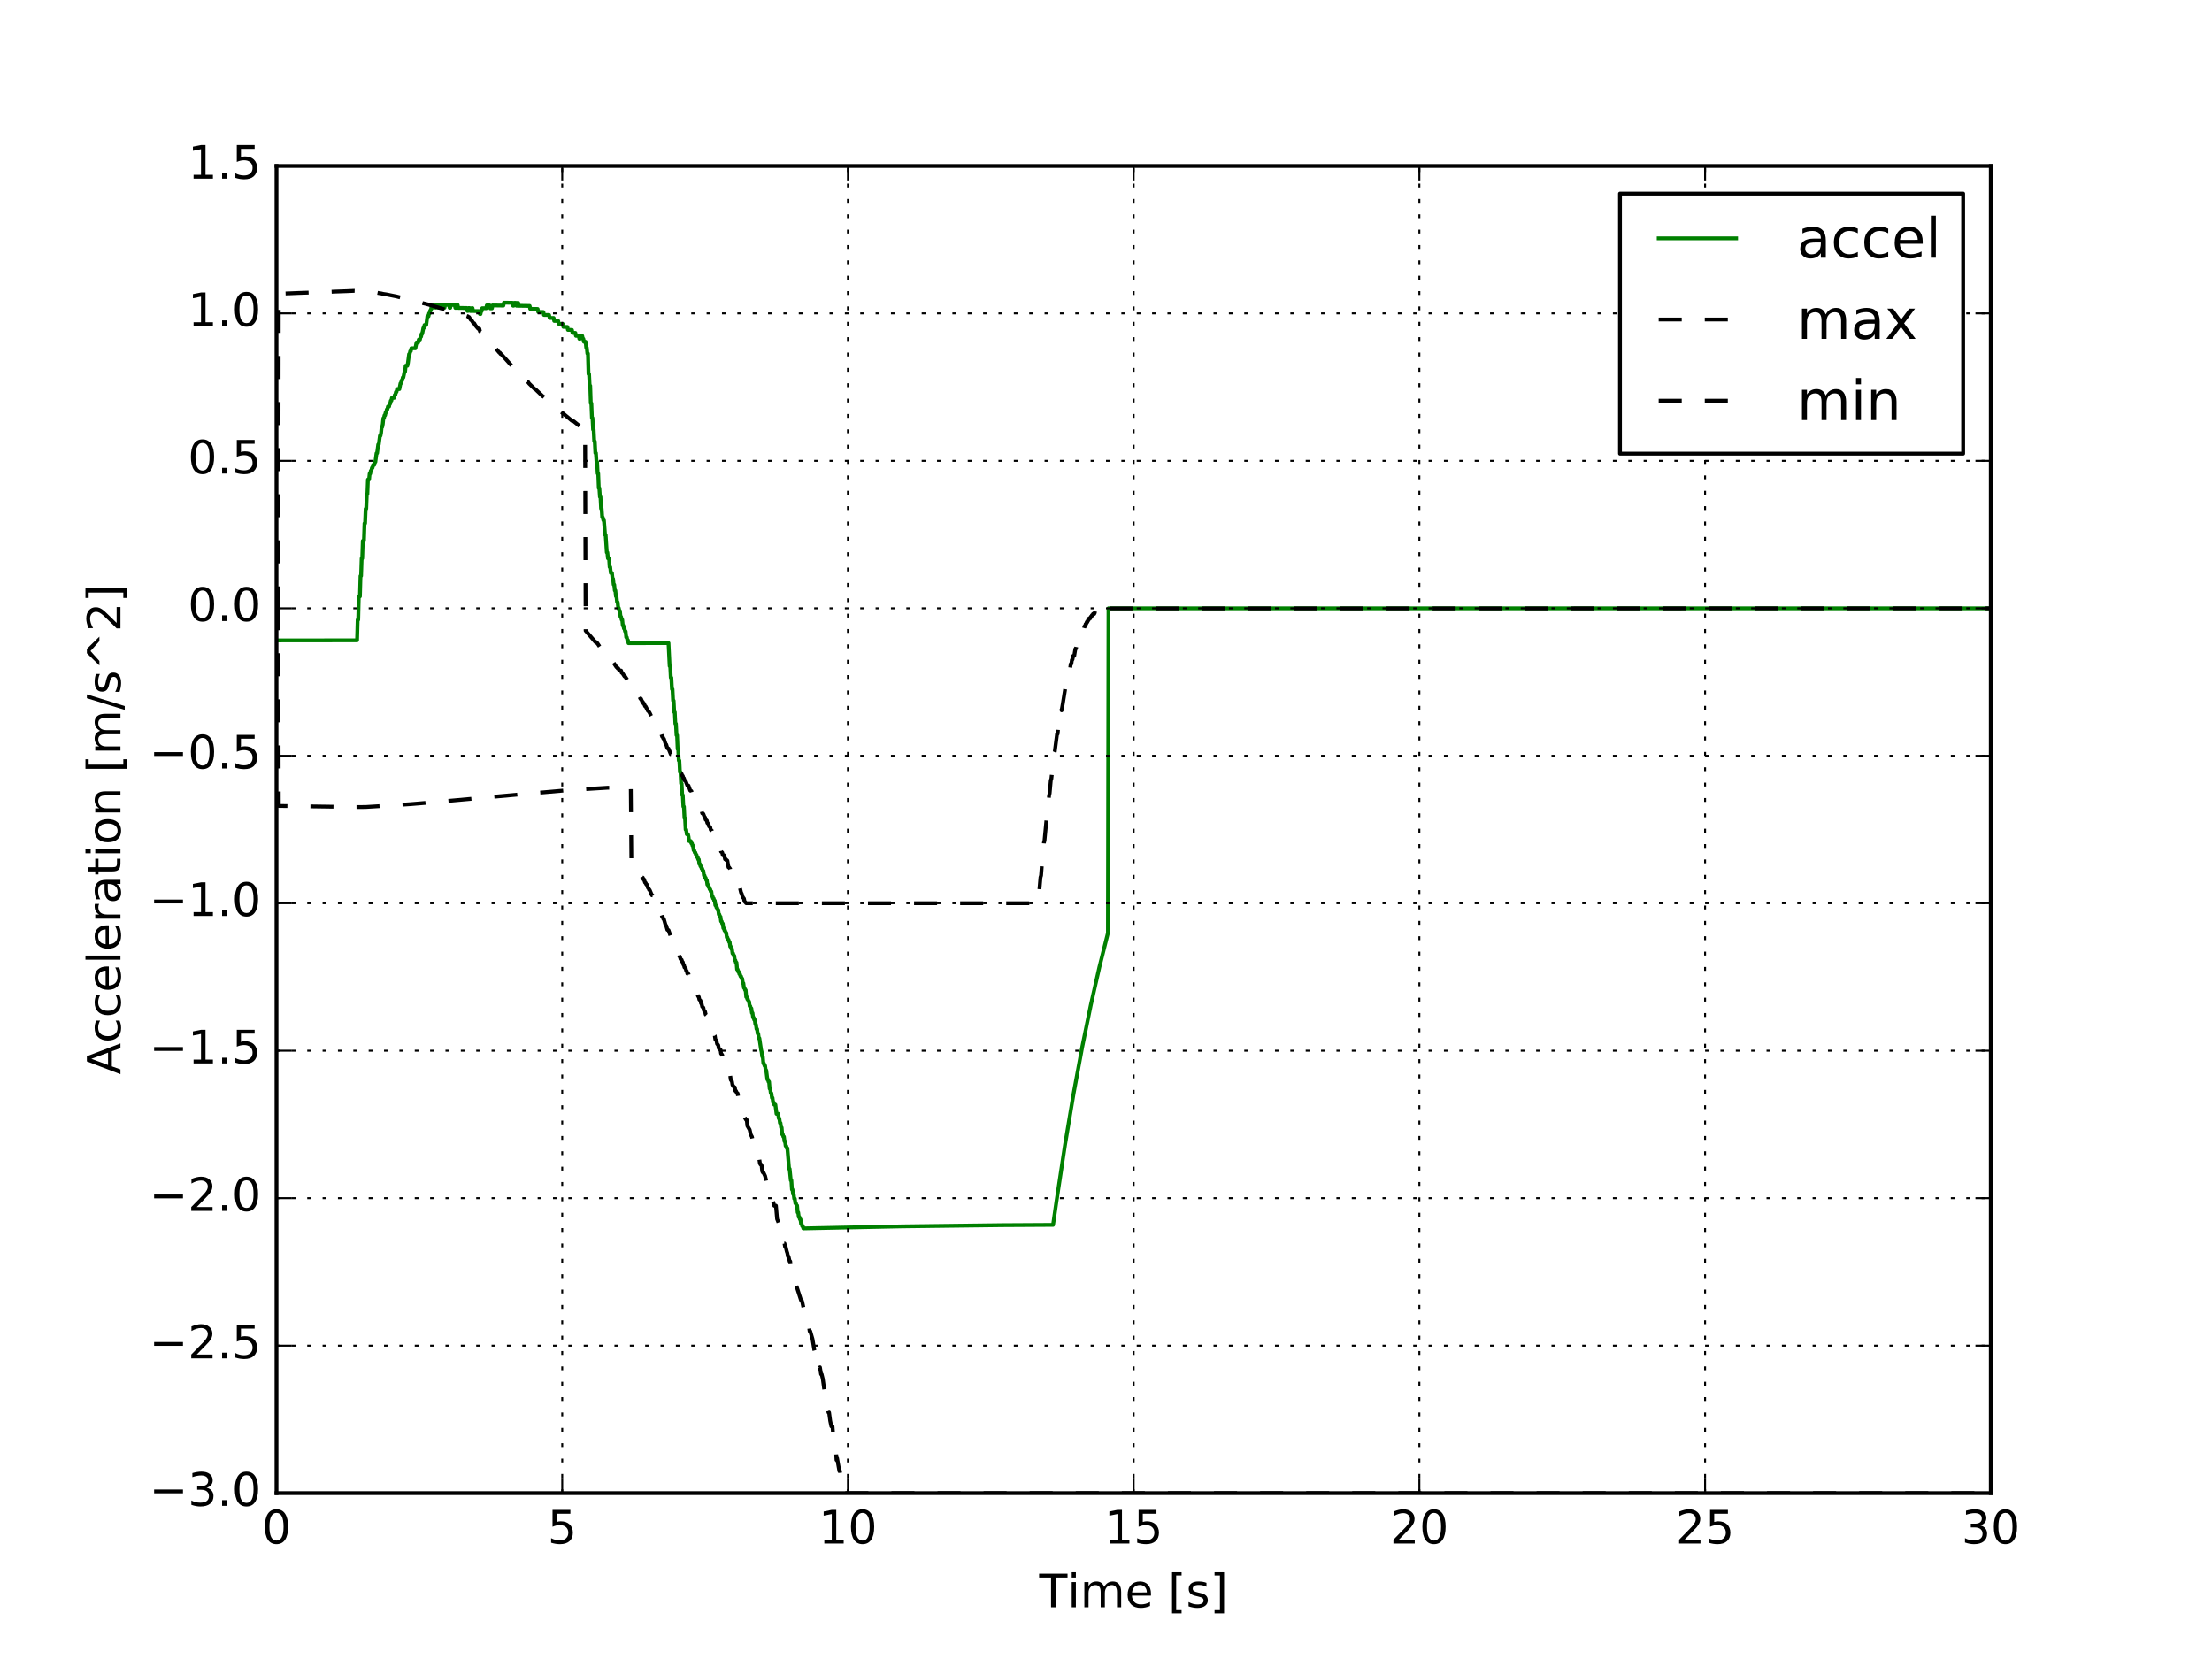 <?xml version="1.0" encoding="utf-8" standalone="no"?>
<!DOCTYPE svg PUBLIC "-//W3C//DTD SVG 1.1//EN"
  "http://www.w3.org/Graphics/SVG/1.1/DTD/svg11.dtd">
<!-- Created with matplotlib (http://matplotlib.org/) -->
<svg height="432pt" version="1.1" viewBox="0 0 576 432" width="576pt" xmlns="http://www.w3.org/2000/svg" xmlns:xlink="http://www.w3.org/1999/xlink">
 <defs>
  <style type="text/css">
*{stroke-linecap:butt;stroke-linejoin:round;stroke-miterlimit:100000;}
  </style>
 </defs>
 <g id="figure_1">
  <g id="patch_1">
   <path d="M 0 432 
L 576 432 
L 576 0 
L 0 0 
z
" style="fill:#ffffff;"/>
  </g>
  <g id="axes_1">
   <g id="patch_2">
    <path d="M 72 388.8 
L 518.4 388.8 
L 518.4 43.2 
L 72 43.2 
z
" style="fill:#ffffff;"/>
   </g>
   <g id="line2d_1">
    <path clip-path="url(#p3825cd4bd8)" d="M 72.149 166.764 
L 92.981 166.739 
L 93.13 161.39 
L 93.278 161.39 
L 93.427 155.301 
L 93.725 155.301 
L 93.874 149.973 
L 94.022 149.973 
L 94.171 145.406 
L 94.32 145.406 
L 94.469 140.839 
L 94.766 140.84 
L 94.915 136.273 
L 95.064 136.274 
L 95.213 132.468 
L 95.362 132.469 
L 95.51 128.663 
L 95.659 128.664 
L 95.808 124.859 
L 96.106 124.86 
L 96.254 123.338 
L 96.403 123.339 
L 96.552 122.579 
L 96.701 122.579 
L 96.85 121.819 
L 96.998 121.82 
L 97.147 121.059 
L 97.445 121.061 
L 97.594 120.301 
L 97.742 120.301 
L 98.04 118.02 
L 98.189 118.02 
L 98.486 115.739 
L 98.635 115.74 
L 98.933 113.458 
L 99.082 113.459 
L 99.23 112.699 
L 99.379 111.177 
L 99.528 111.178 
L 99.677 110.418 
L 99.826 108.897 
L 99.974 108.898 
L 100.123 108.138 
L 100.272 108.139 
L 100.421 107.379 
L 100.57 107.38 
L 100.718 106.62 
L 100.867 106.621 
L 101.016 105.861 
L 101.314 105.863 
L 101.462 105.103 
L 101.611 105.104 
L 101.76 104.344 
L 101.909 104.345 
L 102.058 103.585 
L 102.653 103.59 
L 102.802 102.83 
L 102.95 102.831 
L 103.099 102.071 
L 103.248 102.073 
L 103.397 101.313 
L 103.992 101.318 
L 104.29 99.798 
L 104.438 99.799 
L 104.587 99.039 
L 104.736 99.041 
L 104.885 98.281 
L 105.034 98.282 
L 105.331 96.762 
L 105.48 96.764 
L 105.629 95.243 
L 106.075 95.247 
L 106.224 94.487 
L 106.522 92.206 
L 106.67 92.208 
L 106.819 91.448 
L 106.968 91.45 
L 107.117 90.69 
L 108.158 90.701 
L 108.456 89.181 
L 108.902 89.186 
L 109.051 88.426 
L 109.349 88.43 
L 109.498 87.67 
L 109.646 87.672 
L 109.795 86.912 
L 109.944 86.914 
L 110.242 85.395 
L 110.39 85.396 
L 110.539 84.637 
L 110.986 84.642 
L 111.283 82.362 
L 111.581 82.365 
L 111.73 81.606 
L 111.878 81.608 
L 112.027 80.848 
L 112.176 80.85 
L 112.325 80.091 
L 112.771 80.096 
L 112.92 79.337 
L 113.218 79.34 
L 113.366 80.103 
L 113.515 80.105 
L 113.664 79.346 
L 113.962 79.349 
L 114.11 80.113 
L 114.259 80.114 
L 114.408 79.355 
L 114.706 79.359 
L 114.854 80.122 
L 115.003 80.124 
L 115.152 79.364 
L 115.45 79.368 
L 115.598 80.131 
L 115.747 80.133 
L 115.896 79.374 
L 116.938 79.387 
L 117.086 80.15 
L 117.235 80.152 
L 117.384 79.392 
L 118.426 79.406 
L 118.574 80.169 
L 118.723 80.171 
L 118.872 79.411 
L 119.17 79.415 
L 119.318 80.178 
L 121.55 80.207 
L 121.699 80.97 
L 121.848 80.972 
L 121.997 80.212 
L 122.294 80.216 
L 122.443 80.979 
L 122.741 80.983 
L 122.89 80.224 
L 123.038 80.226 
L 123.187 80.989 
L 124.824 81.01 
L 124.973 81.773 
L 125.122 81.775 
L 125.27 81.016 
L 125.419 81.018 
L 125.568 80.259 
L 126.61 80.273 
L 126.758 79.513 
L 127.502 79.523 
L 127.651 80.286 
L 128.098 80.292 
L 128.246 79.533 
L 131.074 79.572 
L 131.222 78.813 
L 133.454 78.844 
L 133.603 79.607 
L 133.752 79.609 
L 133.901 78.85 
L 134.347 78.856 
L 134.496 79.62 
L 134.645 79.622 
L 134.794 78.863 
L 134.942 78.865 
L 135.091 79.628 
L 137.918 79.668 
L 138.067 80.431 
L 140.002 80.459 
L 140.15 81.222 
L 141.49 81.241 
L 141.638 82.005 
L 142.978 82.024 
L 143.126 82.787 
L 144.168 82.802 
L 144.317 83.565 
L 145.358 83.579 
L 145.507 84.343 
L 146.549 84.357 
L 146.698 85.121 
L 147.739 85.135 
L 147.888 85.898 
L 148.93 85.913 
L 149.078 86.676 
L 149.822 86.686 
L 149.971 87.45 
L 150.715 87.46 
L 150.864 88.223 
L 151.013 88.225 
L 151.162 87.466 
L 151.608 87.472 
L 151.757 88.235 
L 151.906 88.237 
L 152.054 89.001 
L 152.501 89.007 
L 152.65 90.531 
L 152.798 90.533 
L 152.947 92.057 
L 153.096 92.059 
L 153.245 97.389 
L 153.394 97.391 
L 153.542 100.438 
L 153.691 100.439 
L 153.84 105.008 
L 153.989 105.01 
L 154.138 108.817 
L 154.286 108.819 
L 154.435 111.865 
L 154.584 111.866 
L 154.733 114.913 
L 154.882 114.914 
L 155.03 117.96 
L 155.179 117.961 
L 155.328 120.246 
L 155.477 120.247 
L 155.626 123.293 
L 155.774 123.294 
L 155.923 127.101 
L 156.072 127.102 
L 156.221 129.386 
L 156.37 129.387 
L 156.518 132.433 
L 156.667 132.433 
L 156.816 134.718 
L 156.965 134.718 
L 157.114 135.48 
L 157.262 135.481 
L 157.56 139.288 
L 157.709 139.289 
L 158.006 143.857 
L 158.155 143.857 
L 158.304 145.38 
L 158.602 145.381 
L 158.75 147.665 
L 158.899 147.665 
L 159.048 149.188 
L 159.346 149.189 
L 159.494 150.711 
L 159.643 150.711 
L 159.792 152.234 
L 159.941 152.234 
L 160.09 153.757 
L 160.238 153.757 
L 160.387 155.279 
L 160.536 155.279 
L 160.685 156.802 
L 160.834 156.802 
L 160.982 158.324 
L 161.131 158.324 
L 161.28 159.086 
L 161.429 159.086 
L 161.578 160.608 
L 161.726 160.608 
L 161.875 161.369 
L 162.024 161.369 
L 162.173 162.891 
L 162.322 162.891 
L 162.47 163.652 
L 162.619 163.652 
L 162.768 164.413 
L 162.917 164.413 
L 163.066 165.935 
L 163.214 165.935 
L 163.363 166.696 
L 163.512 166.696 
L 163.661 167.477 
L 174.077 167.458 
L 174.374 173.458 
L 174.523 173.457 
L 174.672 176.457 
L 174.821 176.456 
L 174.97 179.456 
L 175.118 179.455 
L 175.267 182.454 
L 175.416 182.454 
L 175.565 185.453 
L 175.714 185.452 
L 175.862 188.451 
L 176.011 188.451 
L 176.16 191.45 
L 176.309 191.449 
L 176.458 195.048 
L 176.606 195.047 
L 176.755 198.046 
L 176.904 198.044 
L 177.053 201.043 
L 177.202 201.042 
L 177.35 204.041 
L 177.499 204.039 
L 177.648 207.038 
L 177.797 207.037 
L 177.946 210.035 
L 178.094 210.034 
L 178.243 213.032 
L 178.392 213.031 
L 178.541 216.029 
L 178.69 216.027 
L 178.838 217.226 
L 179.136 217.222 
L 179.285 217.821 
L 179.434 219.019 
L 179.88 219.014 
L 180.029 219.612 
L 180.178 219.61 
L 180.326 220.208 
L 180.475 220.207 
L 180.624 221.405 
L 180.773 221.403 
L 180.922 222.001 
L 181.07 221.999 
L 181.219 222.598 
L 181.368 222.596 
L 181.517 223.194 
L 181.666 223.192 
L 181.814 223.79 
L 181.963 223.788 
L 182.112 224.986 
L 182.261 224.985 
L 182.41 225.583 
L 182.558 225.581 
L 182.707 226.179 
L 182.856 226.177 
L 183.005 226.775 
L 183.154 226.773 
L 183.302 227.971 
L 183.451 227.969 
L 183.6 228.567 
L 183.749 228.565 
L 183.898 229.163 
L 184.046 229.161 
L 184.195 230.359 
L 184.344 230.357 
L 184.493 230.955 
L 184.642 230.953 
L 184.79 231.551 
L 184.939 231.549 
L 185.088 232.147 
L 185.237 232.145 
L 185.386 233.343 
L 185.534 233.34 
L 185.683 233.938 
L 185.832 233.936 
L 185.981 234.534 
L 186.13 234.532 
L 186.278 235.73 
L 186.427 235.728 
L 186.576 236.326 
L 186.725 236.323 
L 186.874 236.921 
L 187.022 236.919 
L 187.171 238.117 
L 187.32 238.115 
L 187.469 238.712 
L 187.618 238.71 
L 187.766 239.908 
L 187.915 239.906 
L 188.064 240.503 
L 188.213 240.501 
L 188.362 241.699 
L 188.51 241.696 
L 188.659 242.294 
L 188.808 242.292 
L 188.957 242.89 
L 189.106 242.887 
L 189.254 244.085 
L 189.403 244.083 
L 189.552 244.68 
L 189.701 244.678 
L 189.85 245.275 
L 189.998 245.273 
L 190.147 246.471 
L 190.296 246.468 
L 190.445 247.066 
L 190.594 247.063 
L 190.742 248.261 
L 190.891 248.258 
L 191.04 248.856 
L 191.189 248.854 
L 191.338 250.051 
L 191.486 250.049 
L 191.635 250.646 
L 191.784 250.644 
L 191.933 252.441 
L 192.082 252.439 
L 192.23 253.036 
L 192.379 253.033 
L 192.528 253.631 
L 192.677 253.628 
L 192.826 254.226 
L 192.974 254.223 
L 193.123 254.821 
L 193.272 254.818 
L 193.421 256.015 
L 193.57 256.013 
L 193.718 257.21 
L 193.867 257.208 
L 194.016 257.805 
L 194.165 257.802 
L 194.314 259.6 
L 194.462 259.597 
L 194.611 260.194 
L 194.76 260.191 
L 194.909 260.789 
L 195.058 260.786 
L 195.206 261.983 
L 195.355 261.981 
L 195.504 262.578 
L 195.653 262.575 
L 195.802 263.772 
L 195.95 263.77 
L 196.099 264.967 
L 196.248 264.964 
L 196.397 265.561 
L 196.546 265.558 
L 196.694 266.756 
L 196.843 266.753 
L 196.992 267.95 
L 197.141 267.947 
L 197.29 269.144 
L 197.438 269.141 
L 197.587 270.338 
L 197.736 270.335 
L 198.182 273.327 
L 198.331 273.924 
L 198.48 275.121 
L 198.629 275.118 
L 198.778 276.915 
L 198.926 276.912 
L 199.075 277.509 
L 199.224 277.505 
L 199.373 278.702 
L 199.522 278.699 
L 199.819 281.093 
L 199.968 281.09 
L 200.117 281.687 
L 200.266 281.684 
L 200.414 283.481 
L 200.563 283.477 
L 200.712 284.674 
L 200.861 284.671 
L 201.01 285.868 
L 201.158 285.865 
L 201.307 287.061 
L 201.456 287.058 
L 201.605 287.655 
L 201.902 287.648 
L 202.2 290.042 
L 202.646 290.032 
L 202.795 291.229 
L 202.944 291.226 
L 203.093 292.422 
L 203.242 292.419 
L 203.39 293.616 
L 203.539 293.612 
L 203.688 295.409 
L 203.837 295.406 
L 203.986 296.002 
L 204.134 295.999 
L 204.283 297.196 
L 204.432 297.192 
L 204.581 298.389 
L 204.73 298.385 
L 204.878 298.982 
L 205.027 298.979 
L 205.474 304.368 
L 205.622 304.365 
L 205.92 307.358 
L 206.069 307.354 
L 206.218 309.75 
L 206.366 309.747 
L 206.515 310.943 
L 206.664 310.94 
L 206.813 312.136 
L 206.962 312.132 
L 207.11 313.329 
L 207.259 313.325 
L 207.408 313.921 
L 207.557 313.918 
L 207.706 315.714 
L 207.854 315.71 
L 208.003 316.907 
L 208.152 316.903 
L 208.301 317.499 
L 208.45 317.496 
L 208.598 318.692 
L 208.747 318.688 
L 208.896 319.284 
L 209.045 319.281 
L 209.194 319.877 
L 234.936 319.344 
L 260.827 319.029 
L 274.219 318.953 
L 275.112 312.772 
L 277.344 298.029 
L 279.576 284.695 
L 281.808 272.636 
L 284.04 261.729 
L 286.272 251.863 
L 288.504 242.941 
L 288.653 158.4 
L 518.4 158.4 
L 518.4 158.4 
" style="fill:none;stroke:#008000;stroke-linecap:square;"/>
   </g>
   <g id="line2d_2">
    <path clip-path="url(#p3825cd4bd8)" d="M 72.149 158.4 
L 72.298 158.4 
L 72.446 158.4 
L 72.595 209.861 
L 80.482 209.971 
L 85.392 210.042 
L 92.832 210.153 
L 95.213 210.136 
L 99.23 209.888 
L 100.421 209.812 
L 106.968 209.387 
L 115.45 208.674 
L 116.64 208.551 
L 117.83 208.447 
L 134.645 206.923 
L 135.835 206.818 
L 147.59 205.788 
L 158.155 205.129 
L 163.363 205.111 
L 164.256 205.118 
L 164.405 223.6 
L 164.554 223.938 
L 164.702 223.938 
L 165 224.719 
L 165.149 224.769 
L 165.298 225.165 
L 165.446 225.165 
L 165.744 225.97 
L 165.893 225.97 
L 166.042 226.377 
L 166.19 226.43 
L 166.786 227.621 
L 166.934 227.677 
L 167.232 228.469 
L 167.381 228.526 
L 167.53 228.957 
L 167.678 228.957 
L 167.976 229.828 
L 168.125 229.889 
L 168.274 230.27 
L 168.422 230.331 
L 168.72 231.165 
L 168.869 231.227 
L 169.018 231.681 
L 169.166 231.746 
L 169.762 233.134 
L 169.91 233.134 
L 170.208 234.079 
L 170.357 234.148 
L 170.506 234.558 
L 170.654 234.558 
L 170.952 235.599 
L 171.101 235.672 
L 171.25 236.091 
L 171.398 236.165 
L 171.696 237.163 
L 171.845 237.163 
L 171.994 237.668 
L 172.142 237.745 
L 172.44 238.77 
L 172.589 238.77 
L 172.738 239.289 
L 172.886 239.37 
L 173.333 240.956 
L 173.482 241.041 
L 173.779 242.123 
L 174.077 242.21 
L 174.672 243.869 
L 174.97 243.961 
L 175.267 245.092 
L 175.416 245.186 
L 175.714 246.338 
L 175.862 246.436 
L 176.011 247.02 
L 176.16 247.119 
L 176.309 247.609 
L 176.606 247.71 
L 176.904 249.008 
L 177.053 249.113 
L 177.202 249.72 
L 177.499 249.933 
L 177.648 250.44 
L 177.797 250.548 
L 177.946 251.168 
L 178.094 251.278 
L 178.243 251.904 
L 178.541 252.128 
L 178.69 252.763 
L 178.838 252.877 
L 178.987 253.518 
L 179.136 253.518 
L 179.285 253.634 
L 179.434 254.282 
L 179.582 254.4 
L 179.731 255.054 
L 180.029 255.296 
L 180.178 255.959 
L 180.326 256.081 
L 180.475 256.751 
L 180.773 257.002 
L 180.922 257.68 
L 181.219 257.937 
L 181.368 258.624 
L 181.517 258.755 
L 181.814 259.449 
L 181.963 259.582 
L 182.112 260.284 
L 182.41 260.555 
L 182.558 261.266 
L 182.707 261.404 
L 182.856 262.123 
L 183.154 262.405 
L 183.302 263.132 
L 183.6 263.421 
L 183.749 264.158 
L 184.046 264.453 
L 184.195 265.2 
L 184.493 265.501 
L 184.642 266.258 
L 184.939 266.566 
L 185.088 267.333 
L 185.386 267.648 
L 185.534 268.426 
L 185.832 268.747 
L 185.981 269.535 
L 186.13 269.699 
L 186.278 270.663 
L 186.576 270.999 
L 186.725 271.808 
L 187.022 272.152 
L 187.171 272.972 
L 187.469 273.324 
L 187.618 273.324 
L 187.766 274.335 
L 188.064 274.697 
L 188.213 275.542 
L 188.51 275.542 
L 188.659 275.911 
L 188.808 276.768 
L 189.106 277.146 
L 189.254 277.146 
L 189.403 277.336 
L 189.701 279.479 
L 189.85 279.479 
L 190.147 280.077 
L 190.296 281.179 
L 190.594 281.59 
L 190.742 282.503 
L 191.189 283.135 
L 191.338 283.135 
L 191.486 284.065 
L 191.635 284.065 
L 191.933 284.714 
L 192.082 284.714 
L 192.23 285.66 
L 192.677 286.328 
L 192.974 287.977 
L 193.123 288.209 
L 193.272 289.191 
L 193.718 289.902 
L 193.867 290.901 
L 194.314 291.633 
L 194.462 291.633 
L 194.611 293.151 
L 195.206 294.168 
L 195.504 295.475 
L 195.802 296.002 
L 196.099 297.336 
L 196.397 298.151 
L 196.546 298.426 
L 196.843 299.799 
L 197.29 300.648 
L 197.438 300.648 
L 197.587 300.934 
L 197.885 302.935 
L 198.034 303.231 
L 198.182 303.231 
L 198.331 303.529 
L 198.48 304.984 
L 198.629 305.29 
L 198.778 305.29 
L 199.224 306.217 
L 199.373 306.844 
L 199.67 308.355 
L 199.968 309.328 
L 200.266 309.986 
L 200.414 309.986 
L 200.563 310.652 
L 200.861 312.229 
L 201.01 312.572 
L 201.158 312.572 
L 201.307 312.916 
L 201.605 313.962 
L 202.051 313.962 
L 202.349 317.418 
L 202.795 318.539 
L 203.093 319.68 
L 203.242 320.065 
L 203.39 320.065 
L 203.539 321.814 
L 203.688 322.209 
L 203.837 322.209 
L 203.986 322.608 
L 204.134 323.817 
L 204.283 323.817 
L 204.432 324.637 
L 204.581 324.637 
L 204.878 325.886 
L 205.027 326.308 
L 205.176 327.16 
L 205.325 327.16 
L 205.622 328.459 
L 205.771 328.459 
L 205.92 330.373 
L 206.218 331.273 
L 206.366 331.273 
L 206.664 332.645 
L 208.598 338.601 
L 208.747 338.562 
L 208.896 338.997 
L 209.194 340.399 
L 209.342 340.399 
L 209.64 341.23 
L 209.938 343.16 
L 210.086 343.629 
L 210.235 343.629 
L 210.533 344.591 
L 210.83 346.639 
L 210.979 346.639 
L 211.574 348.684 
L 212.021 351.415 
L 212.17 351.957 
L 212.318 351.957 
L 212.467 353.066 
L 212.616 353.066 
L 212.765 353.634 
L 213.062 356.01 
L 213.211 356.01 
L 213.36 356.593 
L 213.509 356.041 
L 213.806 357.837 
L 213.955 357.837 
L 214.253 359.056 
L 214.699 362.314 
L 214.848 362.314 
L 215.146 364.29 
L 215.294 364.29 
L 215.592 367.099 
L 215.741 367.805 
L 215.89 367.805 
L 216.187 369.982 
L 216.485 371.41 
L 216.782 371.41 
L 217.08 375.319 
L 217.526 377.646 
L 217.675 377.646 
L 217.824 380.175 
L 217.973 379.69 
L 218.568 383.038 
L 218.717 383.038 
L 219.163 387.573 
L 219.461 388.8 
L 518.4 388.8 
L 518.4 388.8 
" style="fill:none;stroke:#000000;stroke-dasharray:6,6;stroke-dashoffset:0.0;"/>
   </g>
   <g id="line2d_3">
    <path clip-path="url(#p3825cd4bd8)" d="M 72.149 158.4 
L 72.298 158.4 
L 72.446 158.4 
L 72.595 76.468 
L 75.571 76.369 
L 77.506 76.285 
L 80.482 76.186 
L 82.416 76.101 
L 85.541 76.002 
L 87.475 75.917 
L 90.302 75.818 
L 92.237 75.733 
L 95.957 75.818 
L 96.254 75.889 
L 97.742 76.129 
L 98.784 76.341 
L 99.23 76.398 
L 99.826 76.542 
L 100.57 76.65 
L 103.248 77.191 
L 111.581 79.316 
L 114.557 80.205 
L 114.854 80.289 
L 118.128 81.274 
L 118.426 81.358 
L 121.402 82.246 
L 121.699 82.343 
L 121.848 82.379 
L 121.997 82.565 
L 122.146 82.565 
L 122.592 83.294 
L 122.741 83.294 
L 123.187 84.007 
L 123.336 84.19 
L 123.485 84.19 
L 123.782 84.726 
L 124.526 85.608 
L 124.824 85.608 
L 124.973 86.271 
L 125.568 86.527 
L 130.032 91.84 
L 130.181 91.84 
L 130.33 92.165 
L 130.478 92.165 
L 134.645 96.802 
L 134.942 96.802 
L 136.728 98.814 
L 137.323 99.414 
L 137.472 99.414 
L 137.77 99.858 
L 139.258 101.321 
L 139.406 101.342 
L 141.341 103.192 
L 141.638 103.353 
L 143.126 104.728 
L 143.424 104.884 
L 144.763 106.088 
L 144.912 106.088 
L 145.21 106.486 
L 148.93 109.557 
L 149.376 109.691 
L 151.31 111.251 
L 151.608 111.272 
L 151.757 111.51 
L 152.352 111.556 
L 152.501 164.234 
L 155.03 167.176 
L 155.179 167.176 
L 155.328 167.394 
L 155.477 167.396 
L 156.518 168.923 
L 156.816 168.905 
L 156.965 169.144 
L 157.114 169.164 
L 158.155 170.576 
L 158.304 170.811 
L 158.602 170.815 
L 159.197 171.585 
L 159.346 171.585 
L 159.643 172.378 
L 160.536 173.726 
L 160.685 173.75 
L 160.834 174.043 
L 160.982 174.043 
L 161.28 174.583 
L 161.726 174.616 
L 161.875 175.19 
L 162.024 175.199 
L 162.619 176.123 
L 162.768 176.16 
L 163.363 177.058 
L 163.512 177.097 
L 163.81 177.715 
L 163.958 177.755 
L 164.554 178.723 
L 164.702 178.723 
L 165 179.412 
L 165.149 179.44 
L 165.298 179.805 
L 165.446 179.776 
L 165.744 180.515 
L 165.893 180.513 
L 166.042 180.874 
L 166.19 180.892 
L 166.637 181.651 
L 166.786 181.974 
L 166.934 181.993 
L 167.232 182.693 
L 167.381 182.774 
L 167.53 183.156 
L 167.678 183.185 
L 167.976 183.897 
L 168.125 183.951 
L 168.72 185.11 
L 168.869 185.167 
L 169.166 185.626 
L 169.762 186.858 
L 169.91 186.858 
L 170.506 188.121 
L 170.654 188.121 
L 170.952 189.047 
L 171.101 189.078 
L 171.25 189.483 
L 171.398 189.515 
L 171.696 190.437 
L 171.845 190.434 
L 171.994 190.884 
L 172.142 190.919 
L 172.44 191.829 
L 172.589 191.863 
L 172.738 192.326 
L 172.886 192.397 
L 173.333 193.769 
L 173.482 193.882 
L 173.779 194.843 
L 174.077 194.923 
L 174.672 196.395 
L 174.97 196.439 
L 175.267 197.439 
L 175.416 197.483 
L 176.011 199.061 
L 176.16 199.149 
L 176.458 199.663 
L 176.606 199.663 
L 176.904 200.762 
L 177.053 200.832 
L 177.202 201.343 
L 177.499 201.524 
L 177.648 201.962 
L 177.797 202.054 
L 177.946 202.595 
L 178.094 202.645 
L 178.243 203.191 
L 178.541 203.378 
L 178.987 204.537 
L 179.285 204.579 
L 179.731 205.843 
L 180.029 205.999 
L 180.178 206.569 
L 180.326 206.669 
L 180.624 207.393 
L 180.773 207.496 
L 180.922 208.078 
L 181.219 208.245 
L 181.368 208.834 
L 181.517 208.941 
L 181.814 209.522 
L 181.963 209.582 
L 182.112 210.182 
L 182.41 210.446 
L 182.558 211.053 
L 182.707 211.165 
L 182.856 211.778 
L 183.154 211.958 
L 183.451 212.739 
L 183.6 212.856 
L 183.749 213.433 
L 184.046 213.672 
L 184.195 214.301 
L 184.493 214.545 
L 184.642 215.181 
L 184.939 215.379 
L 185.088 216.074 
L 185.386 216.323 
L 185.683 217.103 
L 185.832 217.181 
L 185.981 217.892 
L 186.13 217.971 
L 186.278 218.77 
L 186.576 219.035 
L 186.725 219.709 
L 187.022 219.979 
L 187.171 220.66 
L 187.618 220.937 
L 187.766 221.763 
L 188.064 221.991 
L 188.213 222.69 
L 188.51 222.69 
L 188.659 223.029 
L 188.808 223.736 
L 188.957 223.68 
L 189.106 223.974 
L 189.254 223.974 
L 189.403 224.12 
L 189.701 225.857 
L 189.85 225.857 
L 190.147 226.281 
L 190.296 227.17 
L 190.594 227.534 
L 190.742 228.279 
L 191.338 228.699 
L 191.486 229.507 
L 191.635 229.507 
L 191.933 229.938 
L 192.082 229.938 
L 192.379 230.864 
L 192.677 231.193 
L 192.974 232.447 
L 193.123 232.675 
L 193.421 233.635 
L 193.718 233.982 
L 193.867 234.721 
L 194.314 235.2 
L 270.35 235.2 
L 270.946 228.449 
L 271.094 227.978 
L 271.392 224.026 
L 271.541 223.274 
L 271.838 219.439 
L 271.987 218.849 
L 272.731 210.981 
L 272.88 210.65 
L 273.178 207.163 
L 273.326 206.58 
L 273.624 203.214 
L 273.773 202.782 
L 274.517 196.02 
L 274.666 195.702 
L 275.261 191.082 
L 275.41 191.082 
L 275.558 189.371 
L 275.856 189.371 
L 276.005 186.747 
L 276.154 186.747 
L 276.302 184.531 
L 276.451 184.967 
L 276.749 183.287 
L 277.493 178.616 
L 277.642 178.445 
L 277.79 177.319 
L 277.939 177.183 
L 278.088 176.091 
L 278.237 176.045 
L 278.534 173.975 
L 278.683 173.862 
L 278.832 172.883 
L 278.981 172.854 
L 279.13 171.815 
L 279.278 171.718 
L 279.427 170.804 
L 279.725 170.786 
L 280.022 168.972 
L 280.171 168.896 
L 280.32 168.157 
L 280.469 168.087 
L 280.766 166.485 
L 280.915 166.496 
L 281.064 165.773 
L 281.213 165.719 
L 281.362 165.038 
L 281.659 165.006 
L 281.808 164.299 
L 281.957 164.316 
L 282.106 163.646 
L 282.254 163.665 
L 282.403 163.084 
L 282.552 163.104 
L 282.701 162.504 
L 282.85 162.48 
L 282.998 161.967 
L 283.147 161.987 
L 283.296 161.505 
L 283.445 161.487 
L 283.594 161.039 
L 283.891 161.007 
L 284.04 160.596 
L 284.189 160.583 
L 284.338 160.207 
L 284.486 160.196 
L 284.635 159.855 
L 284.933 159.867 
L 285.082 159.56 
L 285.23 158.4 
L 285.528 158.4 
L 285.677 159.485 
L 285.826 159.241 
L 285.974 159.241 
L 286.123 159.025 
L 286.421 159.025 
L 286.57 158.84 
L 286.867 158.84 
L 287.165 158.685 
L 287.314 158.685 
L 287.611 158.562 
L 288.058 158.419 
L 518.4 158.4 
L 518.4 158.4 
" style="fill:none;stroke:#000000;stroke-dasharray:6,6;stroke-dashoffset:0.0;"/>
   </g>
   <g id="patch_3">
    <path d="M 72 43.2 
L 518.4 43.2 
" style="fill:none;stroke:#000000;stroke-linecap:square;stroke-linejoin:miter;"/>
   </g>
   <g id="patch_4">
    <path d="M 518.4 388.8 
L 518.4 43.2 
" style="fill:none;stroke:#000000;stroke-linecap:square;stroke-linejoin:miter;"/>
   </g>
   <g id="patch_5">
    <path d="M 72 388.8 
L 518.4 388.8 
" style="fill:none;stroke:#000000;stroke-linecap:square;stroke-linejoin:miter;"/>
   </g>
   <g id="patch_6">
    <path d="M 72 388.8 
L 72 43.2 
" style="fill:none;stroke:#000000;stroke-linecap:square;stroke-linejoin:miter;"/>
   </g>
   <g id="matplotlib.axis_1">
    <g id="xtick_1">
     <g id="line2d_4">
      <path clip-path="url(#p3825cd4bd8)" d="M 72 388.8 
L 72 43.2 
" style="fill:none;stroke:#000000;stroke-dasharray:1,3;stroke-dashoffset:0.0;stroke-width:0.5;"/>
     </g>
     <g id="line2d_5">
      <defs>
       <path d="M 0 0 
L 0 -4 
" id="m0cd5ca4528" style="stroke:#000000;stroke-width:0.5;"/>
      </defs>
      <g>
       <use style="stroke:#000000;stroke-width:0.5;" x="72.0" xlink:href="#m0cd5ca4528" y="388.8"/>
      </g>
     </g>
     <g id="line2d_6">
      <defs>
       <path d="M 0 0 
L 0 4 
" id="m9cf67b864a" style="stroke:#000000;stroke-width:0.5;"/>
      </defs>
      <g>
       <use style="stroke:#000000;stroke-width:0.5;" x="72.0" xlink:href="#m9cf67b864a" y="43.2"/>
      </g>
     </g>
     <g id="text_1">
      <!-- 0 -->
      <defs>
       <path d="M 31.781 66.406 
Q 24.172 66.406 20.328 58.906 
Q 16.5 51.422 16.5 36.375 
Q 16.5 21.391 20.328 13.891 
Q 24.172 6.391 31.781 6.391 
Q 39.453 6.391 43.281 13.891 
Q 47.125 21.391 47.125 36.375 
Q 47.125 51.422 43.281 58.906 
Q 39.453 66.406 31.781 66.406 
M 31.781 74.219 
Q 44.047 74.219 50.516 64.516 
Q 56.984 54.828 56.984 36.375 
Q 56.984 17.969 50.516 8.266 
Q 44.047 -1.422 31.781 -1.422 
Q 19.531 -1.422 13.062 8.266 
Q 6.594 17.969 6.594 36.375 
Q 6.594 54.828 13.062 64.516 
Q 19.531 74.219 31.781 74.219 
" id="BitstreamVeraSans-Roman-30"/>
      </defs>
      <g transform="translate(68.183 401.918)scale(0.12 -0.12)">
       <use xlink:href="#BitstreamVeraSans-Roman-30"/>
      </g>
     </g>
    </g>
    <g id="xtick_2">
     <g id="line2d_7">
      <path clip-path="url(#p3825cd4bd8)" d="M 146.4 388.8 
L 146.4 43.2 
" style="fill:none;stroke:#000000;stroke-dasharray:1,3;stroke-dashoffset:0.0;stroke-width:0.5;"/>
     </g>
     <g id="line2d_8">
      <g>
       <use style="stroke:#000000;stroke-width:0.5;" x="146.4" xlink:href="#m0cd5ca4528" y="388.8"/>
      </g>
     </g>
     <g id="line2d_9">
      <g>
       <use style="stroke:#000000;stroke-width:0.5;" x="146.4" xlink:href="#m9cf67b864a" y="43.2"/>
      </g>
     </g>
     <g id="text_2">
      <!-- 5 -->
      <defs>
       <path d="M 10.797 72.906 
L 49.516 72.906 
L 49.516 64.594 
L 19.828 64.594 
L 19.828 46.734 
Q 21.969 47.469 24.109 47.828 
Q 26.266 48.188 28.422 48.188 
Q 40.625 48.188 47.75 41.5 
Q 54.891 34.812 54.891 23.391 
Q 54.891 11.625 47.562 5.094 
Q 40.234 -1.422 26.906 -1.422 
Q 22.312 -1.422 17.547 -0.641 
Q 12.797 0.141 7.719 1.703 
L 7.719 11.625 
Q 12.109 9.234 16.797 8.062 
Q 21.484 6.891 26.703 6.891 
Q 35.156 6.891 40.078 11.328 
Q 45.016 15.766 45.016 23.391 
Q 45.016 31 40.078 35.438 
Q 35.156 39.891 26.703 39.891 
Q 22.75 39.891 18.812 39.016 
Q 14.891 38.141 10.797 36.281 
z
" id="BitstreamVeraSans-Roman-35"/>
      </defs>
      <g transform="translate(142.583 401.918)scale(0.12 -0.12)">
       <use xlink:href="#BitstreamVeraSans-Roman-35"/>
      </g>
     </g>
    </g>
    <g id="xtick_3">
     <g id="line2d_10">
      <path clip-path="url(#p3825cd4bd8)" d="M 220.8 388.8 
L 220.8 43.2 
" style="fill:none;stroke:#000000;stroke-dasharray:1,3;stroke-dashoffset:0.0;stroke-width:0.5;"/>
     </g>
     <g id="line2d_11">
      <g>
       <use style="stroke:#000000;stroke-width:0.5;" x="220.8" xlink:href="#m0cd5ca4528" y="388.8"/>
      </g>
     </g>
     <g id="line2d_12">
      <g>
       <use style="stroke:#000000;stroke-width:0.5;" x="220.8" xlink:href="#m9cf67b864a" y="43.2"/>
      </g>
     </g>
     <g id="text_3">
      <!-- 10 -->
      <defs>
       <path d="M 12.406 8.297 
L 28.516 8.297 
L 28.516 63.922 
L 10.984 60.406 
L 10.984 69.391 
L 28.422 72.906 
L 38.281 72.906 
L 38.281 8.297 
L 54.391 8.297 
L 54.391 0 
L 12.406 0 
z
" id="BitstreamVeraSans-Roman-31"/>
      </defs>
      <g transform="translate(213.165 401.918)scale(0.12 -0.12)">
       <use xlink:href="#BitstreamVeraSans-Roman-31"/>
       <use x="63.623" xlink:href="#BitstreamVeraSans-Roman-30"/>
      </g>
     </g>
    </g>
    <g id="xtick_4">
     <g id="line2d_13">
      <path clip-path="url(#p3825cd4bd8)" d="M 295.2 388.8 
L 295.2 43.2 
" style="fill:none;stroke:#000000;stroke-dasharray:1,3;stroke-dashoffset:0.0;stroke-width:0.5;"/>
     </g>
     <g id="line2d_14">
      <g>
       <use style="stroke:#000000;stroke-width:0.5;" x="295.2" xlink:href="#m0cd5ca4528" y="388.8"/>
      </g>
     </g>
     <g id="line2d_15">
      <g>
       <use style="stroke:#000000;stroke-width:0.5;" x="295.2" xlink:href="#m9cf67b864a" y="43.2"/>
      </g>
     </g>
     <g id="text_4">
      <!-- 15 -->
      <g transform="translate(287.565 401.918)scale(0.12 -0.12)">
       <use xlink:href="#BitstreamVeraSans-Roman-31"/>
       <use x="63.623" xlink:href="#BitstreamVeraSans-Roman-35"/>
      </g>
     </g>
    </g>
    <g id="xtick_5">
     <g id="line2d_16">
      <path clip-path="url(#p3825cd4bd8)" d="M 369.6 388.8 
L 369.6 43.2 
" style="fill:none;stroke:#000000;stroke-dasharray:1,3;stroke-dashoffset:0.0;stroke-width:0.5;"/>
     </g>
     <g id="line2d_17">
      <g>
       <use style="stroke:#000000;stroke-width:0.5;" x="369.6" xlink:href="#m0cd5ca4528" y="388.8"/>
      </g>
     </g>
     <g id="line2d_18">
      <g>
       <use style="stroke:#000000;stroke-width:0.5;" x="369.6" xlink:href="#m9cf67b864a" y="43.2"/>
      </g>
     </g>
     <g id="text_5">
      <!-- 20 -->
      <defs>
       <path d="M 19.188 8.297 
L 53.609 8.297 
L 53.609 0 
L 7.328 0 
L 7.328 8.297 
Q 12.938 14.109 22.625 23.891 
Q 32.328 33.688 34.812 36.531 
Q 39.547 41.844 41.422 45.531 
Q 43.312 49.219 43.312 52.781 
Q 43.312 58.594 39.234 62.25 
Q 35.156 65.922 28.609 65.922 
Q 23.969 65.922 18.812 64.312 
Q 13.672 62.703 7.812 59.422 
L 7.812 69.391 
Q 13.766 71.781 18.938 73 
Q 24.125 74.219 28.422 74.219 
Q 39.75 74.219 46.484 68.547 
Q 53.219 62.891 53.219 53.422 
Q 53.219 48.922 51.531 44.891 
Q 49.859 40.875 45.406 35.406 
Q 44.188 33.984 37.641 27.219 
Q 31.109 20.453 19.188 8.297 
" id="BitstreamVeraSans-Roman-32"/>
      </defs>
      <g transform="translate(361.965 401.918)scale(0.12 -0.12)">
       <use xlink:href="#BitstreamVeraSans-Roman-32"/>
       <use x="63.623" xlink:href="#BitstreamVeraSans-Roman-30"/>
      </g>
     </g>
    </g>
    <g id="xtick_6">
     <g id="line2d_19">
      <path clip-path="url(#p3825cd4bd8)" d="M 444 388.8 
L 444 43.2 
" style="fill:none;stroke:#000000;stroke-dasharray:1,3;stroke-dashoffset:0.0;stroke-width:0.5;"/>
     </g>
     <g id="line2d_20">
      <g>
       <use style="stroke:#000000;stroke-width:0.5;" x="444.0" xlink:href="#m0cd5ca4528" y="388.8"/>
      </g>
     </g>
     <g id="line2d_21">
      <g>
       <use style="stroke:#000000;stroke-width:0.5;" x="444.0" xlink:href="#m9cf67b864a" y="43.2"/>
      </g>
     </g>
     <g id="text_6">
      <!-- 25 -->
      <g transform="translate(436.365 401.918)scale(0.12 -0.12)">
       <use xlink:href="#BitstreamVeraSans-Roman-32"/>
       <use x="63.623" xlink:href="#BitstreamVeraSans-Roman-35"/>
      </g>
     </g>
    </g>
    <g id="xtick_7">
     <g id="line2d_22">
      <path clip-path="url(#p3825cd4bd8)" d="M 518.4 388.8 
L 518.4 43.2 
" style="fill:none;stroke:#000000;stroke-dasharray:1,3;stroke-dashoffset:0.0;stroke-width:0.5;"/>
     </g>
     <g id="line2d_23">
      <g>
       <use style="stroke:#000000;stroke-width:0.5;" x="518.4" xlink:href="#m0cd5ca4528" y="388.8"/>
      </g>
     </g>
     <g id="line2d_24">
      <g>
       <use style="stroke:#000000;stroke-width:0.5;" x="518.4" xlink:href="#m9cf67b864a" y="43.2"/>
      </g>
     </g>
     <g id="text_7">
      <!-- 30 -->
      <defs>
       <path d="M 40.578 39.312 
Q 47.656 37.797 51.625 33 
Q 55.609 28.219 55.609 21.188 
Q 55.609 10.406 48.188 4.484 
Q 40.766 -1.422 27.094 -1.422 
Q 22.516 -1.422 17.656 -0.516 
Q 12.797 0.391 7.625 2.203 
L 7.625 11.719 
Q 11.719 9.328 16.594 8.109 
Q 21.484 6.891 26.812 6.891 
Q 36.078 6.891 40.938 10.547 
Q 45.797 14.203 45.797 21.188 
Q 45.797 27.641 41.281 31.266 
Q 36.766 34.906 28.719 34.906 
L 20.219 34.906 
L 20.219 43.016 
L 29.109 43.016 
Q 36.375 43.016 40.234 45.922 
Q 44.094 48.828 44.094 54.297 
Q 44.094 59.906 40.109 62.906 
Q 36.141 65.922 28.719 65.922 
Q 24.656 65.922 20.016 65.031 
Q 15.375 64.156 9.812 62.312 
L 9.812 71.094 
Q 15.438 72.656 20.344 73.438 
Q 25.25 74.219 29.594 74.219 
Q 40.828 74.219 47.359 69.109 
Q 53.906 64.016 53.906 55.328 
Q 53.906 49.266 50.438 45.094 
Q 46.969 40.922 40.578 39.312 
" id="BitstreamVeraSans-Roman-33"/>
      </defs>
      <g transform="translate(510.765 401.918)scale(0.12 -0.12)">
       <use xlink:href="#BitstreamVeraSans-Roman-33"/>
       <use x="63.623" xlink:href="#BitstreamVeraSans-Roman-30"/>
      </g>
     </g>
    </g>
    <g id="text_8">
     <!-- Time [s] -->
     <defs>
      <path id="BitstreamVeraSans-Roman-20"/>
      <path d="M 8.594 75.984 
L 29.297 75.984 
L 29.297 69 
L 17.578 69 
L 17.578 -6.203 
L 29.297 -6.203 
L 29.297 -13.188 
L 8.594 -13.188 
z
" id="BitstreamVeraSans-Roman-5b"/>
      <path d="M 30.422 75.984 
L 30.422 -13.188 
L 9.719 -13.188 
L 9.719 -6.203 
L 21.391 -6.203 
L 21.391 69 
L 9.719 69 
L 9.719 75.984 
z
" id="BitstreamVeraSans-Roman-5d"/>
      <path d="M 52 44.188 
Q 55.375 50.25 60.062 53.125 
Q 64.75 56 71.094 56 
Q 79.641 56 84.281 50.016 
Q 88.922 44.047 88.922 33.016 
L 88.922 0 
L 79.891 0 
L 79.891 32.719 
Q 79.891 40.578 77.094 44.375 
Q 74.312 48.188 68.609 48.188 
Q 61.625 48.188 57.562 43.547 
Q 53.516 38.922 53.516 30.906 
L 53.516 0 
L 44.484 0 
L 44.484 32.719 
Q 44.484 40.625 41.703 44.406 
Q 38.922 48.188 33.109 48.188 
Q 26.219 48.188 22.156 43.531 
Q 18.109 38.875 18.109 30.906 
L 18.109 0 
L 9.078 0 
L 9.078 54.688 
L 18.109 54.688 
L 18.109 46.188 
Q 21.188 51.219 25.484 53.609 
Q 29.781 56 35.688 56 
Q 41.656 56 45.828 52.969 
Q 50 49.953 52 44.188 
" id="BitstreamVeraSans-Roman-6d"/>
      <path d="M 9.422 54.688 
L 18.406 54.688 
L 18.406 0 
L 9.422 0 
z
M 9.422 75.984 
L 18.406 75.984 
L 18.406 64.594 
L 9.422 64.594 
z
" id="BitstreamVeraSans-Roman-69"/>
      <path d="M 56.203 29.594 
L 56.203 25.203 
L 14.891 25.203 
Q 15.484 15.922 20.484 11.062 
Q 25.484 6.203 34.422 6.203 
Q 39.594 6.203 44.453 7.469 
Q 49.312 8.734 54.109 11.281 
L 54.109 2.781 
Q 49.266 0.734 44.188 -0.344 
Q 39.109 -1.422 33.891 -1.422 
Q 20.797 -1.422 13.156 6.188 
Q 5.516 13.812 5.516 26.812 
Q 5.516 40.234 12.766 48.109 
Q 20.016 56 32.328 56 
Q 43.359 56 49.781 48.891 
Q 56.203 41.797 56.203 29.594 
M 47.219 32.234 
Q 47.125 39.594 43.094 43.984 
Q 39.062 48.391 32.422 48.391 
Q 24.906 48.391 20.391 44.141 
Q 15.875 39.891 15.188 32.172 
z
" id="BitstreamVeraSans-Roman-65"/>
      <path d="M -0.297 72.906 
L 61.375 72.906 
L 61.375 64.594 
L 35.5 64.594 
L 35.5 0 
L 25.594 0 
L 25.594 64.594 
L -0.297 64.594 
z
" id="BitstreamVeraSans-Roman-54"/>
      <path d="M 44.281 53.078 
L 44.281 44.578 
Q 40.484 46.531 36.375 47.5 
Q 32.281 48.484 27.875 48.484 
Q 21.188 48.484 17.844 46.438 
Q 14.5 44.391 14.5 40.281 
Q 14.5 37.156 16.891 35.375 
Q 19.281 33.594 26.516 31.984 
L 29.594 31.297 
Q 39.156 29.25 43.188 25.516 
Q 47.219 21.781 47.219 15.094 
Q 47.219 7.469 41.188 3.016 
Q 35.156 -1.422 24.609 -1.422 
Q 20.219 -1.422 15.453 -0.562 
Q 10.688 0.297 5.422 2 
L 5.422 11.281 
Q 10.406 8.688 15.234 7.391 
Q 20.062 6.109 24.812 6.109 
Q 31.156 6.109 34.562 8.281 
Q 37.984 10.453 37.984 14.406 
Q 37.984 18.062 35.516 20.016 
Q 33.062 21.969 24.703 23.781 
L 21.578 24.516 
Q 13.234 26.266 9.516 29.906 
Q 5.812 33.547 5.812 39.891 
Q 5.812 47.609 11.281 51.797 
Q 16.75 56 26.812 56 
Q 31.781 56 36.172 55.266 
Q 40.578 54.547 44.281 53.078 
" id="BitstreamVeraSans-Roman-73"/>
     </defs>
     <g transform="translate(270.621 418.532)scale(0.12 -0.12)">
      <use xlink:href="#BitstreamVeraSans-Roman-54"/>
      <use x="61.037" xlink:href="#BitstreamVeraSans-Roman-69"/>
      <use x="88.82" xlink:href="#BitstreamVeraSans-Roman-6d"/>
      <use x="186.232" xlink:href="#BitstreamVeraSans-Roman-65"/>
      <use x="247.756" xlink:href="#BitstreamVeraSans-Roman-20"/>
      <use x="279.543" xlink:href="#BitstreamVeraSans-Roman-5b"/>
      <use x="318.557" xlink:href="#BitstreamVeraSans-Roman-73"/>
      <use x="370.656" xlink:href="#BitstreamVeraSans-Roman-5d"/>
     </g>
    </g>
   </g>
   <g id="matplotlib.axis_2">
    <g id="ytick_1">
     <g id="line2d_25">
      <path clip-path="url(#p3825cd4bd8)" d="M 72 388.8 
L 518.4 388.8 
" style="fill:none;stroke:#000000;stroke-dasharray:1,3;stroke-dashoffset:0.0;stroke-width:0.5;"/>
     </g>
     <g id="line2d_26">
      <defs>
       <path d="M 0 0 
L 4 0 
" id="mb35195c54f" style="stroke:#000000;stroke-width:0.5;"/>
      </defs>
      <g>
       <use style="stroke:#000000;stroke-width:0.5;" x="72.0" xlink:href="#mb35195c54f" y="388.8"/>
      </g>
     </g>
     <g id="line2d_27">
      <defs>
       <path d="M 0 0 
L -4 0 
" id="m6f53fef475" style="stroke:#000000;stroke-width:0.5;"/>
      </defs>
      <g>
       <use style="stroke:#000000;stroke-width:0.5;" x="518.4" xlink:href="#m6f53fef475" y="388.8"/>
      </g>
     </g>
     <g id="text_9">
      <!-- −3.0 -->
      <defs>
       <path d="M 10.594 35.5 
L 73.188 35.5 
L 73.188 27.203 
L 10.594 27.203 
z
" id="BitstreamVeraSans-Roman-2212"/>
       <path d="M 10.688 12.406 
L 21 12.406 
L 21 0 
L 10.688 0 
z
" id="BitstreamVeraSans-Roman-2e"/>
      </defs>
      <g transform="translate(38.861 392.111)scale(0.12 -0.12)">
       <use xlink:href="#BitstreamVeraSans-Roman-2212"/>
       <use x="83.789" xlink:href="#BitstreamVeraSans-Roman-33"/>
       <use x="147.412" xlink:href="#BitstreamVeraSans-Roman-2e"/>
       <use x="179.199" xlink:href="#BitstreamVeraSans-Roman-30"/>
      </g>
     </g>
    </g>
    <g id="ytick_2">
     <g id="line2d_28">
      <path clip-path="url(#p3825cd4bd8)" d="M 72 350.4 
L 518.4 350.4 
" style="fill:none;stroke:#000000;stroke-dasharray:1,3;stroke-dashoffset:0.0;stroke-width:0.5;"/>
     </g>
     <g id="line2d_29">
      <g>
       <use style="stroke:#000000;stroke-width:0.5;" x="72.0" xlink:href="#mb35195c54f" y="350.4"/>
      </g>
     </g>
     <g id="line2d_30">
      <g>
       <use style="stroke:#000000;stroke-width:0.5;" x="518.4" xlink:href="#m6f53fef475" y="350.4"/>
      </g>
     </g>
     <g id="text_10">
      <!-- −2.5 -->
      <g transform="translate(38.861 353.711)scale(0.12 -0.12)">
       <use xlink:href="#BitstreamVeraSans-Roman-2212"/>
       <use x="83.789" xlink:href="#BitstreamVeraSans-Roman-32"/>
       <use x="147.412" xlink:href="#BitstreamVeraSans-Roman-2e"/>
       <use x="179.199" xlink:href="#BitstreamVeraSans-Roman-35"/>
      </g>
     </g>
    </g>
    <g id="ytick_3">
     <g id="line2d_31">
      <path clip-path="url(#p3825cd4bd8)" d="M 72 312 
L 518.4 312 
" style="fill:none;stroke:#000000;stroke-dasharray:1,3;stroke-dashoffset:0.0;stroke-width:0.5;"/>
     </g>
     <g id="line2d_32">
      <g>
       <use style="stroke:#000000;stroke-width:0.5;" x="72.0" xlink:href="#mb35195c54f" y="312.0"/>
      </g>
     </g>
     <g id="line2d_33">
      <g>
       <use style="stroke:#000000;stroke-width:0.5;" x="518.4" xlink:href="#m6f53fef475" y="312.0"/>
      </g>
     </g>
     <g id="text_11">
      <!-- −2.0 -->
      <g transform="translate(38.861 315.311)scale(0.12 -0.12)">
       <use xlink:href="#BitstreamVeraSans-Roman-2212"/>
       <use x="83.789" xlink:href="#BitstreamVeraSans-Roman-32"/>
       <use x="147.412" xlink:href="#BitstreamVeraSans-Roman-2e"/>
       <use x="179.199" xlink:href="#BitstreamVeraSans-Roman-30"/>
      </g>
     </g>
    </g>
    <g id="ytick_4">
     <g id="line2d_34">
      <path clip-path="url(#p3825cd4bd8)" d="M 72 273.6 
L 518.4 273.6 
" style="fill:none;stroke:#000000;stroke-dasharray:1,3;stroke-dashoffset:0.0;stroke-width:0.5;"/>
     </g>
     <g id="line2d_35">
      <g>
       <use style="stroke:#000000;stroke-width:0.5;" x="72.0" xlink:href="#mb35195c54f" y="273.6"/>
      </g>
     </g>
     <g id="line2d_36">
      <g>
       <use style="stroke:#000000;stroke-width:0.5;" x="518.4" xlink:href="#m6f53fef475" y="273.6"/>
      </g>
     </g>
     <g id="text_12">
      <!-- −1.5 -->
      <g transform="translate(38.861 276.911)scale(0.12 -0.12)">
       <use xlink:href="#BitstreamVeraSans-Roman-2212"/>
       <use x="83.789" xlink:href="#BitstreamVeraSans-Roman-31"/>
       <use x="147.412" xlink:href="#BitstreamVeraSans-Roman-2e"/>
       <use x="179.199" xlink:href="#BitstreamVeraSans-Roman-35"/>
      </g>
     </g>
    </g>
    <g id="ytick_5">
     <g id="line2d_37">
      <path clip-path="url(#p3825cd4bd8)" d="M 72 235.2 
L 518.4 235.2 
" style="fill:none;stroke:#000000;stroke-dasharray:1,3;stroke-dashoffset:0.0;stroke-width:0.5;"/>
     </g>
     <g id="line2d_38">
      <g>
       <use style="stroke:#000000;stroke-width:0.5;" x="72.0" xlink:href="#mb35195c54f" y="235.2"/>
      </g>
     </g>
     <g id="line2d_39">
      <g>
       <use style="stroke:#000000;stroke-width:0.5;" x="518.4" xlink:href="#m6f53fef475" y="235.2"/>
      </g>
     </g>
     <g id="text_13">
      <!-- −1.0 -->
      <g transform="translate(38.861 238.511)scale(0.12 -0.12)">
       <use xlink:href="#BitstreamVeraSans-Roman-2212"/>
       <use x="83.789" xlink:href="#BitstreamVeraSans-Roman-31"/>
       <use x="147.412" xlink:href="#BitstreamVeraSans-Roman-2e"/>
       <use x="179.199" xlink:href="#BitstreamVeraSans-Roman-30"/>
      </g>
     </g>
    </g>
    <g id="ytick_6">
     <g id="line2d_40">
      <path clip-path="url(#p3825cd4bd8)" d="M 72 196.8 
L 518.4 196.8 
" style="fill:none;stroke:#000000;stroke-dasharray:1,3;stroke-dashoffset:0.0;stroke-width:0.5;"/>
     </g>
     <g id="line2d_41">
      <g>
       <use style="stroke:#000000;stroke-width:0.5;" x="72.0" xlink:href="#mb35195c54f" y="196.8"/>
      </g>
     </g>
     <g id="line2d_42">
      <g>
       <use style="stroke:#000000;stroke-width:0.5;" x="518.4" xlink:href="#m6f53fef475" y="196.8"/>
      </g>
     </g>
     <g id="text_14">
      <!-- −0.5 -->
      <g transform="translate(38.861 200.111)scale(0.12 -0.12)">
       <use xlink:href="#BitstreamVeraSans-Roman-2212"/>
       <use x="83.789" xlink:href="#BitstreamVeraSans-Roman-30"/>
       <use x="147.412" xlink:href="#BitstreamVeraSans-Roman-2e"/>
       <use x="179.199" xlink:href="#BitstreamVeraSans-Roman-35"/>
      </g>
     </g>
    </g>
    <g id="ytick_7">
     <g id="line2d_43">
      <path clip-path="url(#p3825cd4bd8)" d="M 72 158.4 
L 518.4 158.4 
" style="fill:none;stroke:#000000;stroke-dasharray:1,3;stroke-dashoffset:0.0;stroke-width:0.5;"/>
     </g>
     <g id="line2d_44">
      <g>
       <use style="stroke:#000000;stroke-width:0.5;" x="72.0" xlink:href="#mb35195c54f" y="158.4"/>
      </g>
     </g>
     <g id="line2d_45">
      <g>
       <use style="stroke:#000000;stroke-width:0.5;" x="518.4" xlink:href="#m6f53fef475" y="158.4"/>
      </g>
     </g>
     <g id="text_15">
      <!-- 0.0 -->
      <g transform="translate(48.916 161.711)scale(0.12 -0.12)">
       <use xlink:href="#BitstreamVeraSans-Roman-30"/>
       <use x="63.623" xlink:href="#BitstreamVeraSans-Roman-2e"/>
       <use x="95.41" xlink:href="#BitstreamVeraSans-Roman-30"/>
      </g>
     </g>
    </g>
    <g id="ytick_8">
     <g id="line2d_46">
      <path clip-path="url(#p3825cd4bd8)" d="M 72 120 
L 518.4 120 
" style="fill:none;stroke:#000000;stroke-dasharray:1,3;stroke-dashoffset:0.0;stroke-width:0.5;"/>
     </g>
     <g id="line2d_47">
      <g>
       <use style="stroke:#000000;stroke-width:0.5;" x="72.0" xlink:href="#mb35195c54f" y="120.0"/>
      </g>
     </g>
     <g id="line2d_48">
      <g>
       <use style="stroke:#000000;stroke-width:0.5;" x="518.4" xlink:href="#m6f53fef475" y="120.0"/>
      </g>
     </g>
     <g id="text_16">
      <!-- 0.5 -->
      <g transform="translate(48.916 123.311)scale(0.12 -0.12)">
       <use xlink:href="#BitstreamVeraSans-Roman-30"/>
       <use x="63.623" xlink:href="#BitstreamVeraSans-Roman-2e"/>
       <use x="95.41" xlink:href="#BitstreamVeraSans-Roman-35"/>
      </g>
     </g>
    </g>
    <g id="ytick_9">
     <g id="line2d_49">
      <path clip-path="url(#p3825cd4bd8)" d="M 72 81.6 
L 518.4 81.6 
" style="fill:none;stroke:#000000;stroke-dasharray:1,3;stroke-dashoffset:0.0;stroke-width:0.5;"/>
     </g>
     <g id="line2d_50">
      <g>
       <use style="stroke:#000000;stroke-width:0.5;" x="72.0" xlink:href="#mb35195c54f" y="81.6"/>
      </g>
     </g>
     <g id="line2d_51">
      <g>
       <use style="stroke:#000000;stroke-width:0.5;" x="518.4" xlink:href="#m6f53fef475" y="81.6"/>
      </g>
     </g>
     <g id="text_17">
      <!-- 1.0 -->
      <g transform="translate(48.916 84.911)scale(0.12 -0.12)">
       <use xlink:href="#BitstreamVeraSans-Roman-31"/>
       <use x="63.623" xlink:href="#BitstreamVeraSans-Roman-2e"/>
       <use x="95.41" xlink:href="#BitstreamVeraSans-Roman-30"/>
      </g>
     </g>
    </g>
    <g id="ytick_10">
     <g id="line2d_52">
      <path clip-path="url(#p3825cd4bd8)" d="M 72 43.2 
L 518.4 43.2 
" style="fill:none;stroke:#000000;stroke-dasharray:1,3;stroke-dashoffset:0.0;stroke-width:0.5;"/>
     </g>
     <g id="line2d_53">
      <g>
       <use style="stroke:#000000;stroke-width:0.5;" x="72.0" xlink:href="#mb35195c54f" y="43.2"/>
      </g>
     </g>
     <g id="line2d_54">
      <g>
       <use style="stroke:#000000;stroke-width:0.5;" x="518.4" xlink:href="#m6f53fef475" y="43.2"/>
      </g>
     </g>
     <g id="text_18">
      <!-- 1.5 -->
      <g transform="translate(48.916 46.511)scale(0.12 -0.12)">
       <use xlink:href="#BitstreamVeraSans-Roman-31"/>
       <use x="63.623" xlink:href="#BitstreamVeraSans-Roman-2e"/>
       <use x="95.41" xlink:href="#BitstreamVeraSans-Roman-35"/>
      </g>
     </g>
    </g>
    <g id="text_19">
     <!-- Acceleration [m/s^2] -->
     <defs>
      <path d="M 46.688 72.906 
L 73.188 45.703 
L 63.375 45.703 
L 41.891 64.984 
L 20.406 45.703 
L 10.594 45.703 
L 37.109 72.906 
z
" id="BitstreamVeraSans-Roman-5e"/>
      <path d="M 54.891 33.016 
L 54.891 0 
L 45.906 0 
L 45.906 32.719 
Q 45.906 40.484 42.875 44.328 
Q 39.844 48.188 33.797 48.188 
Q 26.516 48.188 22.312 43.547 
Q 18.109 38.922 18.109 30.906 
L 18.109 0 
L 9.078 0 
L 9.078 54.688 
L 18.109 54.688 
L 18.109 46.188 
Q 21.344 51.125 25.703 53.562 
Q 30.078 56 35.797 56 
Q 45.219 56 50.047 50.172 
Q 54.891 44.344 54.891 33.016 
" id="BitstreamVeraSans-Roman-6e"/>
      <path d="M 41.109 46.297 
Q 39.594 47.172 37.812 47.578 
Q 36.031 48 33.891 48 
Q 26.266 48 22.188 43.047 
Q 18.109 38.094 18.109 28.812 
L 18.109 0 
L 9.078 0 
L 9.078 54.688 
L 18.109 54.688 
L 18.109 46.188 
Q 20.953 51.172 25.484 53.578 
Q 30.031 56 36.531 56 
Q 37.453 56 38.578 55.875 
Q 39.703 55.766 41.062 55.516 
z
" id="BitstreamVeraSans-Roman-72"/>
      <path d="M 30.609 48.391 
Q 23.391 48.391 19.188 42.75 
Q 14.984 37.109 14.984 27.297 
Q 14.984 17.484 19.156 11.844 
Q 23.344 6.203 30.609 6.203 
Q 37.797 6.203 41.984 11.859 
Q 46.188 17.531 46.188 27.297 
Q 46.188 37.016 41.984 42.703 
Q 37.797 48.391 30.609 48.391 
M 30.609 56 
Q 42.328 56 49.016 48.375 
Q 55.719 40.766 55.719 27.297 
Q 55.719 13.875 49.016 6.219 
Q 42.328 -1.422 30.609 -1.422 
Q 18.844 -1.422 12.172 6.219 
Q 5.516 13.875 5.516 27.297 
Q 5.516 40.766 12.172 48.375 
Q 18.844 56 30.609 56 
" id="BitstreamVeraSans-Roman-6f"/>
      <path d="M 9.422 75.984 
L 18.406 75.984 
L 18.406 0 
L 9.422 0 
z
" id="BitstreamVeraSans-Roman-6c"/>
      <path d="M 34.188 63.188 
L 20.797 26.906 
L 47.609 26.906 
z
M 28.609 72.906 
L 39.797 72.906 
L 67.578 0 
L 57.328 0 
L 50.688 18.703 
L 17.828 18.703 
L 11.188 0 
L 0.781 0 
z
" id="BitstreamVeraSans-Roman-41"/>
      <path d="M 25.391 72.906 
L 33.688 72.906 
L 8.297 -9.281 
L 0 -9.281 
z
" id="BitstreamVeraSans-Roman-2f"/>
      <path d="M 18.312 70.219 
L 18.312 54.688 
L 36.812 54.688 
L 36.812 47.703 
L 18.312 47.703 
L 18.312 18.016 
Q 18.312 11.328 20.141 9.422 
Q 21.969 7.516 27.594 7.516 
L 36.812 7.516 
L 36.812 0 
L 27.594 0 
Q 17.188 0 13.234 3.875 
Q 9.281 7.766 9.281 18.016 
L 9.281 47.703 
L 2.688 47.703 
L 2.688 54.688 
L 9.281 54.688 
L 9.281 70.219 
z
" id="BitstreamVeraSans-Roman-74"/>
      <path d="M 34.281 27.484 
Q 23.391 27.484 19.188 25 
Q 14.984 22.516 14.984 16.5 
Q 14.984 11.719 18.141 8.906 
Q 21.297 6.109 26.703 6.109 
Q 34.188 6.109 38.703 11.406 
Q 43.219 16.703 43.219 25.484 
L 43.219 27.484 
z
M 52.203 31.203 
L 52.203 0 
L 43.219 0 
L 43.219 8.297 
Q 40.141 3.328 35.547 0.953 
Q 30.953 -1.422 24.312 -1.422 
Q 15.922 -1.422 10.953 3.297 
Q 6 8.016 6 15.922 
Q 6 25.141 12.172 29.828 
Q 18.359 34.516 30.609 34.516 
L 43.219 34.516 
L 43.219 35.406 
Q 43.219 41.609 39.141 45 
Q 35.062 48.391 27.688 48.391 
Q 23 48.391 18.547 47.266 
Q 14.109 46.141 10.016 43.891 
L 10.016 52.203 
Q 14.938 54.109 19.578 55.047 
Q 24.219 56 28.609 56 
Q 40.484 56 46.344 49.844 
Q 52.203 43.703 52.203 31.203 
" id="BitstreamVeraSans-Roman-61"/>
      <path d="M 48.781 52.594 
L 48.781 44.188 
Q 44.969 46.297 41.141 47.344 
Q 37.312 48.391 33.406 48.391 
Q 24.656 48.391 19.812 42.844 
Q 14.984 37.312 14.984 27.297 
Q 14.984 17.281 19.812 11.734 
Q 24.656 6.203 33.406 6.203 
Q 37.312 6.203 41.141 7.25 
Q 44.969 8.297 48.781 10.406 
L 48.781 2.094 
Q 45.016 0.344 40.984 -0.531 
Q 36.969 -1.422 32.422 -1.422 
Q 20.062 -1.422 12.781 6.344 
Q 5.516 14.109 5.516 27.297 
Q 5.516 40.672 12.859 48.328 
Q 20.219 56 33.016 56 
Q 37.156 56 41.109 55.141 
Q 45.062 54.297 48.781 52.594 
" id="BitstreamVeraSans-Roman-63"/>
     </defs>
     <g transform="translate(31.365 279.814)rotate(-90.0)scale(0.12 -0.12)">
      <use xlink:href="#BitstreamVeraSans-Roman-41"/>
      <use x="68.393" xlink:href="#BitstreamVeraSans-Roman-63"/>
      <use x="123.373" xlink:href="#BitstreamVeraSans-Roman-63"/>
      <use x="178.354" xlink:href="#BitstreamVeraSans-Roman-65"/>
      <use x="239.877" xlink:href="#BitstreamVeraSans-Roman-6c"/>
      <use x="267.66" xlink:href="#BitstreamVeraSans-Roman-65"/>
      <use x="329.184" xlink:href="#BitstreamVeraSans-Roman-72"/>
      <use x="370.297" xlink:href="#BitstreamVeraSans-Roman-61"/>
      <use x="431.576" xlink:href="#BitstreamVeraSans-Roman-74"/>
      <use x="470.785" xlink:href="#BitstreamVeraSans-Roman-69"/>
      <use x="498.568" xlink:href="#BitstreamVeraSans-Roman-6f"/>
      <use x="559.75" xlink:href="#BitstreamVeraSans-Roman-6e"/>
      <use x="623.129" xlink:href="#BitstreamVeraSans-Roman-20"/>
      <use x="654.916" xlink:href="#BitstreamVeraSans-Roman-5b"/>
      <use x="693.93" xlink:href="#BitstreamVeraSans-Roman-6d"/>
      <use x="791.342" xlink:href="#BitstreamVeraSans-Roman-2f"/>
      <use x="825.033" xlink:href="#BitstreamVeraSans-Roman-73"/>
      <use x="877.133" xlink:href="#BitstreamVeraSans-Roman-5e"/>
      <use x="960.922" xlink:href="#BitstreamVeraSans-Roman-32"/>
      <use x="1024.545" xlink:href="#BitstreamVeraSans-Roman-5d"/>
     </g>
    </g>
   </g>
   <g id="legend_1">
    <g id="patch_7">
     <path d="M 421.839 118.129 
L 511.2 118.129 
L 511.2 50.4 
L 421.839 50.4 
z
" style="fill:#ffffff;stroke:#000000;stroke-linejoin:miter;"/>
    </g>
    <g id="line2d_55">
     <path d="M 431.919 62.062 
L 452.079 62.062 
" style="fill:none;stroke:#008000;stroke-linecap:square;"/>
    </g>
    <g id="line2d_56"/>
    <g id="text_20">
     <!-- accel -->
     <g transform="translate(467.919 67.102)scale(0.144 -0.144)">
      <use xlink:href="#BitstreamVeraSans-Roman-61"/>
      <use x="61.279" xlink:href="#BitstreamVeraSans-Roman-63"/>
      <use x="116.26" xlink:href="#BitstreamVeraSans-Roman-63"/>
      <use x="171.24" xlink:href="#BitstreamVeraSans-Roman-65"/>
      <use x="232.764" xlink:href="#BitstreamVeraSans-Roman-6c"/>
     </g>
    </g>
    <g id="line2d_57">
     <path d="M 431.919 83.198 
L 452.079 83.198 
" style="fill:none;stroke:#000000;stroke-dasharray:6,6;stroke-dashoffset:0.0;"/>
    </g>
    <g id="line2d_58"/>
    <g id="text_21">
     <!-- max -->
     <defs>
      <path d="M 54.891 54.688 
L 35.109 28.078 
L 55.906 0 
L 45.312 0 
L 29.391 21.484 
L 13.484 0 
L 2.875 0 
L 24.125 28.609 
L 4.688 54.688 
L 15.281 54.688 
L 29.781 35.203 
L 44.281 54.688 
z
" id="BitstreamVeraSans-Roman-78"/>
     </defs>
     <g transform="translate(467.919 88.238)scale(0.144 -0.144)">
      <use xlink:href="#BitstreamVeraSans-Roman-6d"/>
      <use x="97.412" xlink:href="#BitstreamVeraSans-Roman-61"/>
      <use x="158.691" xlink:href="#BitstreamVeraSans-Roman-78"/>
     </g>
    </g>
    <g id="line2d_59">
     <path d="M 431.919 104.335 
L 452.079 104.335 
" style="fill:none;stroke:#000000;stroke-dasharray:6,6;stroke-dashoffset:0.0;"/>
    </g>
    <g id="line2d_60"/>
    <g id="text_22">
     <!-- min -->
     <g transform="translate(467.919 109.375)scale(0.144 -0.144)">
      <use xlink:href="#BitstreamVeraSans-Roman-6d"/>
      <use x="97.412" xlink:href="#BitstreamVeraSans-Roman-69"/>
      <use x="125.195" xlink:href="#BitstreamVeraSans-Roman-6e"/>
     </g>
    </g>
   </g>
  </g>
 </g>
 <defs>
  <clipPath id="p3825cd4bd8">
   <rect height="345.6" width="446.4" x="72.0" y="43.2"/>
  </clipPath>
 </defs>
</svg>
